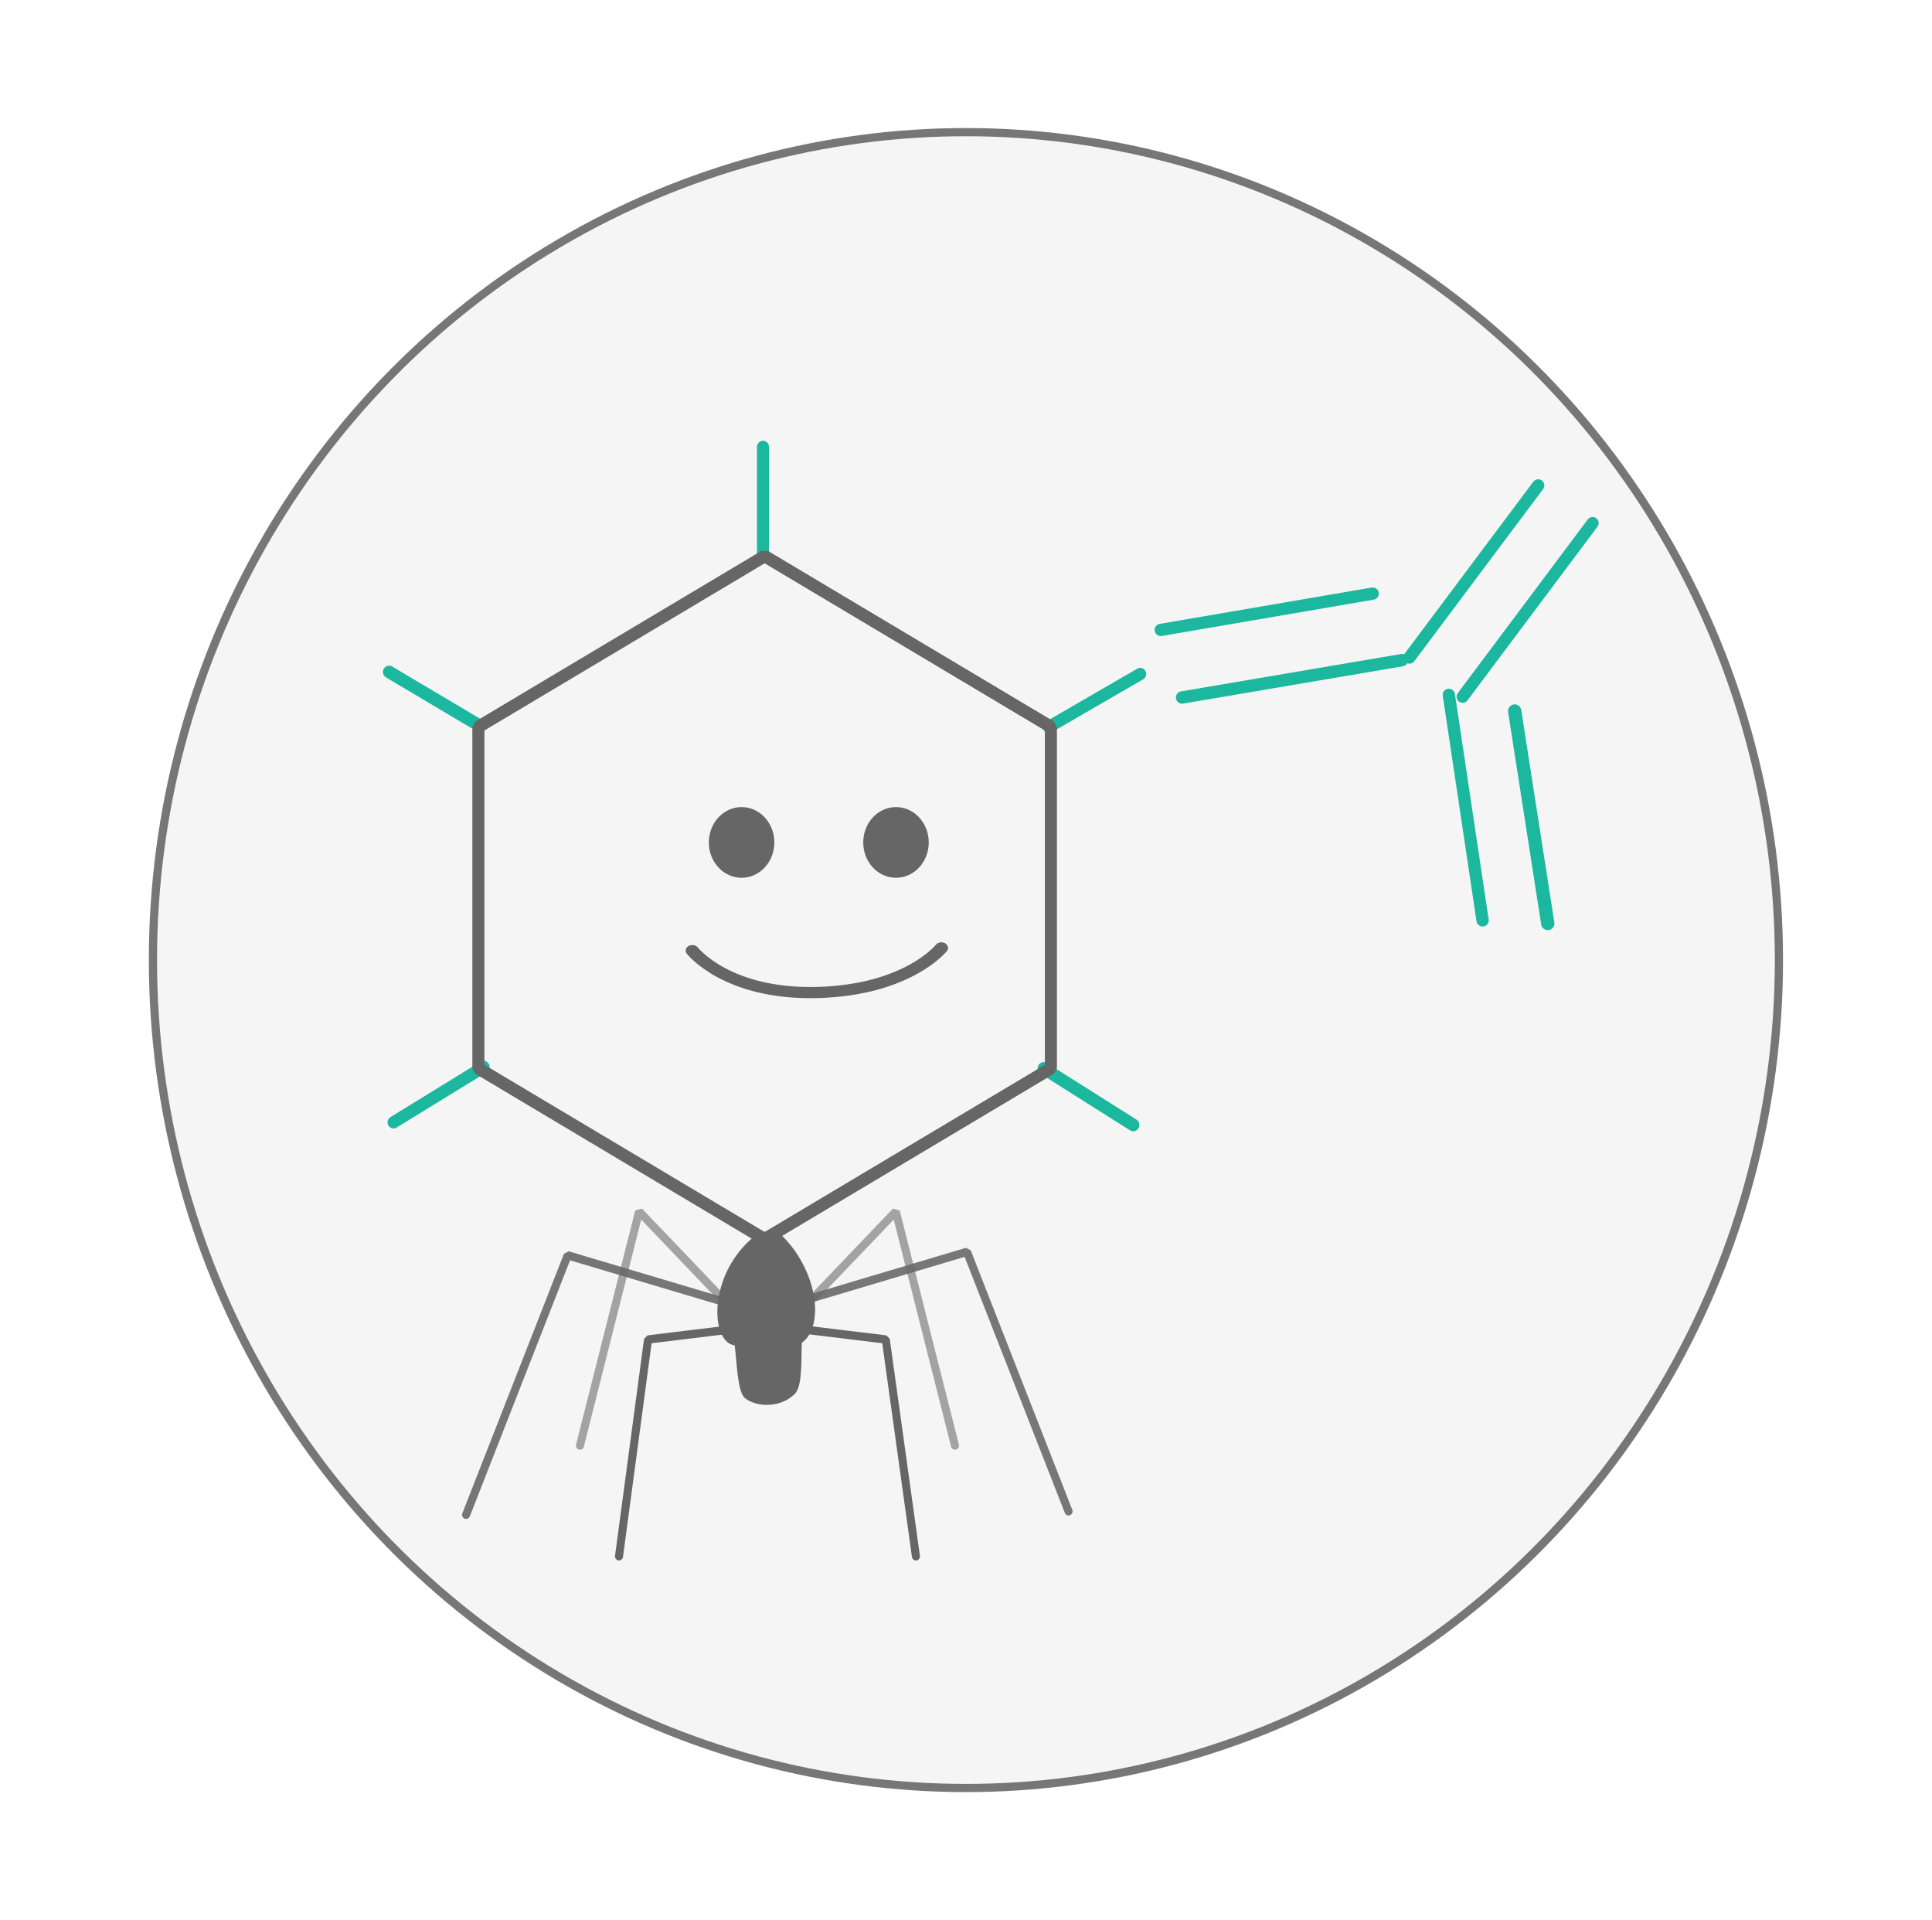 <?xml version="1.0" encoding="UTF-8" standalone="no"?>
<!DOCTYPE svg PUBLIC "-//W3C//DTD SVG 1.1//EN" "http://www.w3.org/Graphics/SVG/1.1/DTD/svg11.dtd">
<svg width="100%" height="100%" viewBox="0 0 7864 7815" version="1.1" xmlns="http://www.w3.org/2000/svg" xmlns:xlink="http://www.w3.org/1999/xlink" xml:space="preserve" xmlns:serif="http://www.serif.com/" style="fill-rule:evenodd;clip-rule:evenodd;stroke-linecap:round;stroke-linejoin:bevel;stroke-miterlimit:1.5;">
    <g transform="matrix(1,0,0,1,-786.959,-1932.82)">
        <g>
            <g transform="matrix(1,0,0,1,1409.49,-169.325)">
                <g transform="matrix(-31.167,41.652,-41.652,-31.167,62137.3,-35453.1)">
                    <g id="anitbody">
                        <g>
                            <g transform="matrix(-0.937,0.34,-0.325,-0.932,2635.64,385.129)">
                                <path d="M1297.43,441.63L1289.42,425.805" style="fill:none;stroke:rgb(22,189,163);stroke-width:0.97px;"/>
                            </g>
                            <g transform="matrix(-0.911,0.413,-0.413,-0.911,2636.35,286.559)">
                                <path d="M1295.76,441.383L1289.42,425.805" style="fill:none;stroke:rgb(22,189,163);stroke-width:0.96px;"/>
                            </g>
                            <g transform="matrix(-0.38,0.926,-0.934,-0.377,2163.54,-624.337)">
                                <path d="M1295.76,441.383L1289.42,425.805" style="fill:none;stroke:rgb(22,189,163);stroke-width:0.95px;"/>
                            </g>
                            <g transform="matrix(-0.377,0.926,-0.926,-0.377,2156.31,-619.163)">
                                <path d="M1295.76,441.383L1289.42,425.805" style="fill:none;stroke:rgb(22,189,163);stroke-width:0.96px;"/>
                            </g>
                            <g transform="matrix(0.386,0.923,-0.923,0.386,1184.24,-957.089)">
                                <path d="M1296.28,442.266L1289.42,425.805" style="fill:none;stroke:rgb(22,189,163);stroke-width:0.96px;"/>
                            </g>
                            <g transform="matrix(0.399,0.917,-0.917,0.399,1162.06,-959.114)">
                                <path d="M1295.76,441.383L1289.42,425.805" style="fill:none;stroke:rgb(22,189,163);stroke-width:1.04px;"/>
                            </g>
                        </g>
                    </g>
                </g>
                <g id="blue-phage" serif:id="blue phage" transform="matrix(22.042,0,0,20.722,-17147.1,-2941.35)">
                    <g transform="matrix(0,1.812,1.649,0,900.272,341.819)">
                        <path d="M-5.875,-5.875L5.875,-5.875" style="fill:none;fill-rule:nonzero;stroke:rgb(22,189,163);stroke-width:1.35px;stroke-linejoin:miter;stroke-miterlimit:10;"/>
                    </g>
                    <g transform="matrix(-1.438,0.886,0.806,1.58,946.751,390.035)">
                        <path d="M-10.999,-2.874L0.751,-2.874" style="fill:none;fill-rule:nonzero;stroke:rgb(22,189,163);stroke-width:1.33px;stroke-linejoin:miter;stroke-miterlimit:10;"/>
                    </g>
                    <g transform="matrix(-1.407,-0.945,-0.859,1.546,946.268,449.297)">
                        <path d="M-10.889,3.063L0.862,3.063" style="fill:none;fill-rule:nonzero;stroke:rgb(22,189,163);stroke-width:1.37px;stroke-linejoin:miter;stroke-miterlimit:10;"/>
                    </g>
                    <g transform="matrix(1.417,-0.926,-0.843,-1.557,826.052,467.721)">
                        <path d="M-0.826,3.004L10.926,3.003" style="fill:none;fill-rule:nonzero;stroke:rgb(22,189,163);stroke-width:1.33px;stroke-linejoin:miter;stroke-miterlimit:10;"/>
                    </g>
                    <g transform="matrix(1.429,0.902,0.821,-1.571,825.055,371.464)">
                        <path d="M-0.781,-2.927L10.97,-2.927" style="fill:none;fill-rule:nonzero;stroke:rgb(22,189,163);stroke-width:1.37px;stroke-linejoin:miter;stroke-miterlimit:10;"/>
                    </g>
                    <g transform="matrix(1.649,0,0,1.812,838.027,453.215)">
                        <path d="M0,-37.016L32.057,-55.523L64.113,-37.016L64.113,-0.001L32.057,18.507L0,-0.001L0,-37.016Z" style="fill:none;fill-rule:nonzero;stroke:rgb(102,102,102);stroke-width:1.35px;stroke-linecap:butt;stroke-linejoin:miter;stroke-miterlimit:10;"/>
                    </g>
                    <g transform="matrix(1.649,0,0,1.812,883.992,509.175)">
                        <path d="M0,-5.375L-9.875,-15.375L-16.5,10" style="fill:none;fill-rule:nonzero;stroke:rgb(167,167,167);stroke-width:0.9px;stroke-linecap:butt;stroke-linejoin:miter;stroke-miterlimit:10;"/>
                    </g>
                    <g transform="matrix(1.649,0,0,1.812,898.829,509.175)">
                        <path d="M0,-5.375L9.875,-15.375L16.5,10" style="fill:none;fill-rule:nonzero;stroke:rgb(167,167,167);stroke-width:0.9px;stroke-linecap:butt;stroke-linejoin:miter;stroke-miterlimit:10;"/>
                    </g>
                    <g transform="matrix(1.649,0,0,1.812,885.228,531.142)">
                        <path d="M0,-17.375L-18.625,-22.75L-30,5.375" style="fill:none;fill-rule:nonzero;stroke:rgb(102,102,102);stroke-opacity:0.89;stroke-width:0.9px;stroke-linecap:butt;stroke-linejoin:miter;stroke-miterlimit:10;"/>
                    </g>
                    <g transform="matrix(1.649,0,0,1.812,897.541,530.462)">
                        <path d="M0,-17.375L18.625,-22.75L30,5.375" style="fill:none;fill-rule:nonzero;stroke:rgb(102,102,102);stroke-opacity:0.88;stroke-width:0.9px;stroke-linecap:butt;stroke-linejoin:miter;stroke-miterlimit:10;"/>
                    </g>
                    <g transform="matrix(1.649,0,0,1.812,886.877,549.032)">
                        <path d="M0,-24.75L-10.625,-23.5L-13.875,0" style="fill:none;fill-rule:nonzero;stroke:rgb(102,102,102);stroke-width:0.9px;stroke-linecap:butt;stroke-linejoin:miter;stroke-miterlimit:10;"/>
                    </g>
                    <g transform="matrix(1.649,0,0,1.812,895.738,549.032)">
                        <path d="M0,-24.75L10.625,-23.5L14,0" style="fill:none;fill-rule:nonzero;stroke:rgb(102,102,102);stroke-width:0.9px;stroke-linecap:butt;stroke-linejoin:miter;stroke-miterlimit:10;"/>
                    </g>
                    <g transform="matrix(1.649,0,0,1.812,890.243,519.743)">
                        <path d="M0,-19C-6,-15 -5.75,-7 -2.917,-6.75C-2.658,-4.979 -2.629,-1.66 -1.75,-1C-0.417,0 2.25,0 3.75,-1.5C4.576,-2.325 4.417,-5.103 4.5,-7C7.167,-8.833 6.166,-14.999 2.167,-18.666L0,-19Z" style="fill:rgb(102,102,102);fill-rule:nonzero;stroke:rgb(102,102,102);stroke-width:0.11px;stroke-linecap:butt;stroke-linejoin:round;stroke-miterlimit:2;"/>
                    </g>
                </g>
                <g transform="matrix(1.302,0,0,1.459,276.861,-2252.07)">
                    <ellipse cx="2110.32" cy="5334.21" rx="84.359" ry="80.548" style="fill:rgb(102,102,102);stroke:rgb(102,102,102);stroke-width:36.15px;stroke-linejoin:round;"/>
                </g>
                <g transform="matrix(1.739,0,0,1.459,-1621.09,-2578.13)">
                    <path d="M2194.68,5859.41C2194.68,5859.41 2275.88,5983.86 2489.64,5976.2C2700.07,5968.66 2777.68,5851.87 2777.68,5851.87" style="fill:none;stroke:rgb(102,102,102);stroke-width:31.15px;stroke-linejoin:round;"/>
                </g>
                <g transform="matrix(1.302,0,0,1.459,-351.593,-2252.07)">
                    <ellipse cx="2110.32" cy="5334.21" rx="84.359" ry="80.548" style="fill:rgb(102,102,102);stroke:rgb(102,102,102);stroke-width:36.15px;stroke-linejoin:round;"/>
                </g>
                <g transform="matrix(1,0,0,1,-295.276,-644.96)">
                    <ellipse cx="3604.5" cy="6654.23" rx="3309.22" ry="3369.34" style="fill:rgb(102,102,102);fill-opacity:0.07;stroke:rgb(102,102,102);stroke-opacity:0.89;stroke-width:33.33px;stroke-linejoin:round;"/>
                </g>
            </g>
            <g transform="matrix(0.956,0,0,1,-560.035,-316.586)">
                <ellipse cx="5523.64" cy="6156.53" rx="4114.15" ry="3907.12" style="fill:none;"/>
            </g>
        </g>
    </g>
</svg>
